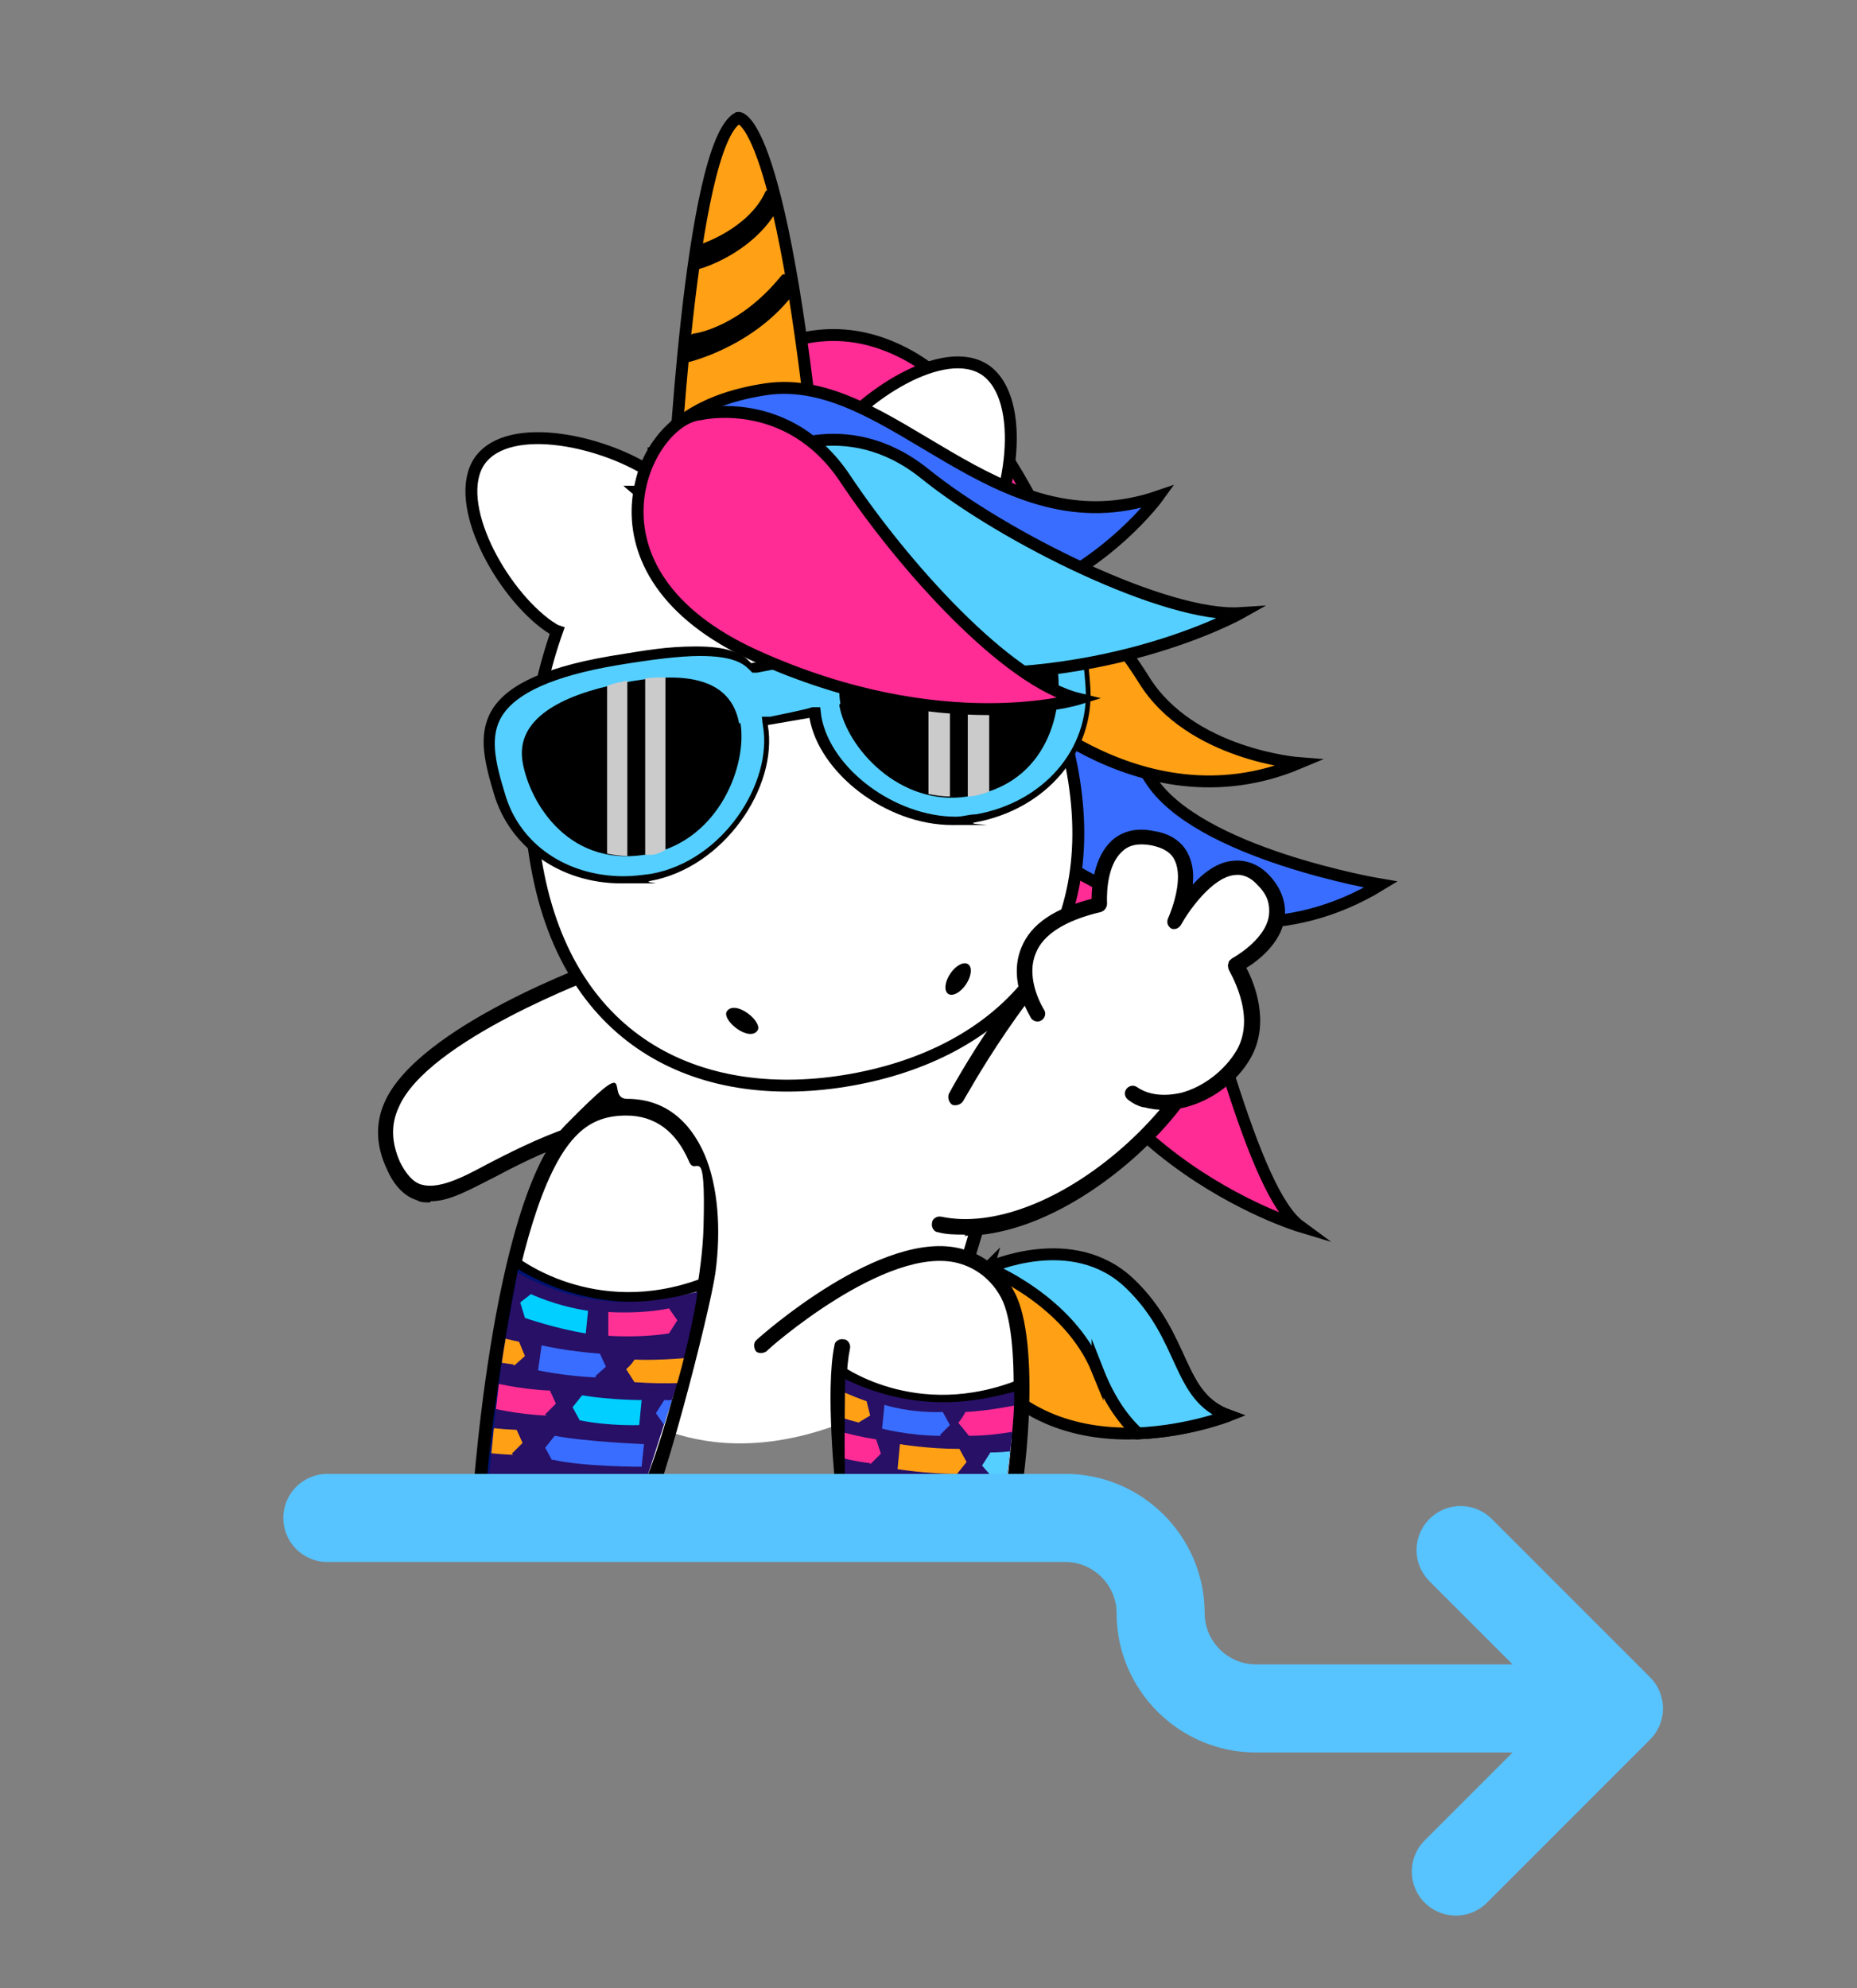 <?xml version="1.0" encoding="UTF-8"?>
<svg xmlns="http://www.w3.org/2000/svg" xmlns:xlink="http://www.w3.org/1999/xlink" version="1.1" viewBox="0 0 156 167">
  <rect x="0" y="0" width="156" height="167" fill="#808080" stroke="none"/>
  <defs>
    <style>
      .cls-1 {
        fill: #00cfff;
      }

      .cls-1, .cls-2, .cls-3, .cls-4, .cls-5, .cls-6, .cls-7, .cls-8, .cls-9, .cls-10, .cls-11, .cls-12, .cls-13 {
        stroke-width: 0px;
      }

      .cls-2 {
        fill: #cccbcb;
      }

      .cls-14, .cls-15, .cls-16, .cls-17, .cls-18, .cls-19, .cls-20 {
        stroke: #000;
        stroke-miterlimit: 10;
      }

      .cls-14, .cls-15, .cls-16, .cls-17, .cls-19 {
        stroke-width: 1px;
      }

      .cls-14, .cls-18, .cls-11 {
        fill: #fff;
      }

      .cls-21 {
        clip-path: url(#clippath);
      }

      .cls-3, .cls-22, .cls-20 {
        fill: none;
      }

      .cls-4 {
        fill: url(#linear-gradient);
      }

      .cls-22 {
        mix-blend-mode: hard-light;
        stroke: #57c3ff;
        stroke-linecap: round;
        stroke-linejoin: round;
        stroke-width: 7.4px;
      }

      .cls-23, .cls-12 {
        fill: #271066;
      }

      .cls-15, .cls-13 {
        fill: #396dff;
      }

      .cls-16, .cls-10 {
        fill: #ffa015;
      }

      .cls-17, .cls-8 {
        fill: #55cfff;
      }

      .cls-24 {
        clip-path: url(#clippath-1);
      }

      .cls-25 {
        clip-path: url(#clippath-3);
      }

      .cls-26 {
        clip-path: url(#clippath-2);
      }

      .cls-5 {
        fill: #000;
      }

      .cls-6 {
        fill: #ff3194;
      }

      .cls-7 {
        fill: #001372;
      }

      .cls-18 {
        stroke-width: 1.1px;
      }

      .cls-9, .cls-19 {
        fill: #ff2c95;
      }

      .cls-27 {
        isolation: isolate;
      }

      .cls-20 {
        stroke-width: .9px;
      }
    </style>
    <clipPath id="clippath">
      <rect class="cls-3" x="20" y="3.8" width="100" height="120"/>
    </clipPath>
    <clipPath id="clippath-1">
      <path class="cls-12" d="M43.5,106.9s-.6,2.9-1.2,6.6-1.2,10.3-1.5,13.5c3.6-.8,13.2-1.8,13.2-1.8,0,0,2-6.2,2.7-8.4s1.7-6.6,1.9-8.3c-2.4.6-8.4,2.2-15.1-1.6Z"/>
    </clipPath>
    <clipPath id="clippath-2">
      <path class="cls-3" d="M71,115.9s-.1,6,0,8.9c2.5.6,13.1,2.5,13.1,2.5,0,0,1.2-7.3,1.1-10.5-2.4.6-7.7,2.3-14.3-1Z"/>
    </clipPath>
    <clipPath id="clippath-3">
      <path class="cls-3" d="M428.4-737.1h146.1c53.3,0,96.5,43.2,96.5,96.5v146.1c0,53.3-43.2,96.5-96.5,96.5h-146.1c-53.3,0-96.5-43.2-96.5-96.5v-146.1c0-53.3,43.2-96.5,96.5-96.5Z"/>
    </clipPath>
    <linearGradient id="linear-gradient" x1="-3800.2" y1="-12054.8" x2="-2750.2" y2="-9719.1" gradientTransform="translate(3807.3 9782.2)" gradientUnits="userSpaceOnUse">
      <stop offset="0" stop-color="#415fff"/>
      <stop offset=".3" stop-color="#4100ff"/>
      <stop offset=".3" stop-color="#3f00f6"/>
      <stop offset=".7" stop-color="#2e0598"/>
      <stop offset=".9" stop-color="#23075c"/>
      <stop offset="1" stop-color="#1f0946"/>
    </linearGradient>
  </defs>
  <g class="cls-27">
    <g id="Layer_2" data-name="Layer 2">
      <g>
        <g class="cls-21">
          <g>
            <g>
              <path class="cls-16" d="M83,106.5s7.1-3.2,11.9,1.3c4.8,4.6,3.9,9.5,8.3,11.1,0,0-15.3,6.1-22-6.2l1.8-6.2Z"/>
              <path class="cls-17" d="M92.2,115.1c.9,2.3,2,4,3.4,5.3,4.3-.2,7.6-1.5,7.6-1.5-4.4-1.6-3.5-6.5-8.3-11.1-4.8-4.6-11.9-1.3-11.9-1.3,0,0,6.8,2.7,9.2,8.6Z"/>
            </g>
            <path class="cls-19" d="M54.9,38.2s9.3-15.1,21.5-8.3c18.2,10.2,24.9,67.3,32.8,73.1,0,0-20.3-6.1-22.8-26-1.9-15.2-23.8-38.5-31.5-38.9Z"/>
            <path class="cls-15" d="M84.3,68.8s16,15.1,31.7,5.5c0,0-15.5-2.6-19.4-8.9-3.9-6.3-16.3-17.2-29.5-18-13.3-.8,17.2,21.5,17.2,21.5Z"/>
            <path class="cls-16" d="M84.1,57.8s11.4,12,25,6.3c0,0-9.1-.7-13-7-3.9-6.3-16-19.9-29.2-20.7-13.3-.8,17.2,21.5,17.2,21.5Z"/>
            <g>
              <g>
                <path class="cls-11" d="M54.2,94.6c-9.3-2.7-17.7,10.6-21.2,3.4-4.4-9.1,17.7-16.7,17.7-16.7l9.7-1.2,25,5.6-3.8,19.2-6.8,8.5s7.6,2-4.8,6.4-19.1-2.7-19.1-2.7l5-20.3-1.8-2.3Z"/>
                <path class="cls-5" d="M36.1,101c-.4,0-.8,0-1.1-.2-1-.3-1.9-1.2-2.5-2.6-.9-1.9-1-3.8-.2-5.6,2.8-6.4,17.7-11.8,18.3-12,0,0,0,0,.1,0l9.7-1.2c.4,0,.7.2.7.6,0,.4-.2.7-.6.7l-9.6,1.1c-.9.3-15,5.6-17.4,11.2-.7,1.5-.6,3,.1,4.6.5,1,1.1,1.7,1.8,1.9,1.4.4,3.3-.5,5.5-1.7,3.3-1.7,10.2-5.3,14.9-3.9.3,0,.5.5.4.8,0,.3-.5.5-.8.4-4.2-1.2-10.7,2.1-13.9,3.8-2,1-3.7,2-5.3,2Z"/>
              </g>
              <g>
                <path class="cls-11" d="M93.6,78.4s4.7,2,2.8,5.5c-1.9,3.6-6.8,0-6.3-2.1"/>
                <path class="cls-5" d="M92.9,85.9c0,0-.1,0-.2,0-1.8-.7-3.5-2.6-3.2-4.1,0-.3.4-.6.8-.5.3,0,.6.4.5.8-.2.7,1,2.1,2.4,2.6.9.3,2,.4,2.7-1,.4-.8.5-1.4.2-2.1-.5-1.3-2.1-2.3-2.8-2.5-.3-.1-.5-.5-.3-.8.1-.3.5-.5.8-.3.1,0,2.7,1.1,3.5,3.3.4,1,.3,2.1-.3,3.1-.8,1.6-2.4,2.2-4.1,1.6Z"/>
              </g>
              <g>
                <path class="cls-11" d="M63.8,113.1s10.3-9.3,16.7-7.5c6.5,1.7,5.8,15.8,4.3,20.5l-14.1-1s-.9-8.2-.1-11.9"/>
                <path class="cls-5" d="M85,128.4c-.2.2-.5.2-.8.2l-13.4-2.9c-.3,0-.5-.2-.6-.5,0-.2-.9-8.4-.1-12.2,0-.3.4-.6.8-.5.3,0,.6.4.5.8-.6,2.8-.3,9.9,0,11.1l12.7,2.9c.8-3.1,1.9-14.7,0-18.3-.8-1.5-2.1-2.5-3.6-2.9-6-1.6-16.1,7.3-16.1,7.4-.3.2-.7.2-.9,0-.2-.3-.2-.7,0-.9.3-.3,10.6-9.5,17.3-7.7,1.9.5,3.4,1.7,4.4,3.6,2.3,4.2,1,16.5,0,19.8,0,0,0,.1-.2.2Z"/>
              </g>
              <g>
                <path class="cls-11" d="M40.5,124.9s2.5-32.5,11.7-31.6c10.3,1,7.2,17.4,3.8,27.5-1.2,3.4-1.6,6.3-2.6,7.4l-12.9-3.3Z"/>
                <path class="cls-5" d="M53.4,128.8c0,0-.2,0-.2,0l-13.2-.8c-.2,0-.4-.3-.4-.6,0-.4,1.6-26.5,7.9-32.9s3.2-2.2,5.2-2.2c3,0,5.2,1.7,6.5,4.7,1.1,2.6,1.4,6.2.9,9.9-.5,3.5-4.8,20.1-6.2,21.6-.1.1-.3.2-.5.2ZM40.8,127l12,.3c1.9-2.4,6.1-16.7,6.3-24.2s-.6-4.2-1.2-5.5c-1.1-2.6-2.9-3.9-5.3-3.9-1.7,0-3.1.5-4.3,1.8-5.6,5.9-7.5,29.6-7.5,31.5Z"/>
              </g>
              <path class="cls-14" d="M81.7,46.8c.2-.2.3-.4.5-.6,2.8-4,4.1-12.6.6-15.1-3.5-2.4-10.5,2.2-13.3,6.2-.1.2-.2.3-.3.5-2.4-.7-4.8-.9-7.2-.5-2.4.4-4.6,1.5-6.6,2.9-.1-.1-.3-.2-.4-.3-4-2.8-12.2-4.7-14.7-1.2-2.4,3.5,1.8,11.1,5.8,13.9.2.1.4.3.7.4-2.2,6.2-2.9,13.3-1.7,19.8,2.7,15,14,20.1,26.4,17.9,12.4-2.2,21.3-10.9,18.6-25.9-1.2-6.5-4.3-13-8.5-18Z"/>
              <path class="cls-16" d="M56.5,42s1.4-29.9,5.5-32.1c0,0,3.9-.8,7.1,34.6l-12.6-2.5Z"/>
              <path class="cls-5" d="M58.7,22.7c-.4,0-.2-.5-.4-1-.1-.5.1-1,.6-1.2,0,0,4-1.3,5.4-4.4.2-.3.1.1.6.4.4.3.5.9.3,1.3-2.2,3.6-6.4,4.8-6.5,4.8-.7.3,0,0,0,0Z"/>
              <path class="cls-5" d="M57.7,30.5c-.5,0,0-1-.1-1.5,0-.5.4-1,.8-1,0,0,3.7-.5,7.2-4.8.3-.4.6,0,.9.3.4.4.4,1,0,1.4-3.5,4.4-8.9,5.6-9,5.6Z"/>
              <g>
                <path class="cls-8" d="M52.4,73.9c-5,0-9-2.8-10.4-7.2-.8-2.7-1.4-4.9-.2-6.8,1.2-2,4.4-3.4,9.7-4.3,3.1-.5,5.4-.8,7.2-.8s3.5.4,4.3,1.3h.1c0,.1,5-.8,5-.8v-.2c.8-1.9,3.9-3.2,10.7-4.4,2.1-.4,4-.6,5.5-.6,6.8,0,7,3.8,7.2,7.7.3,5.3-3.7,9.9-9.5,11-.6.1-1.2.2-1.8.2h0c-5.3,0-10.8-4.2-11.6-8.7v-.3c0,0-.4,0-.4,0l-3.9.7v.3c.9,4.9-3.4,11.7-9.6,12.8-.8.1-1.6.2-2.4.2Z"/>
                <path class="cls-5" d="M84.3,50.4c6,0,6.6,2.8,6.9,7.4.3,5.2-3.6,9.6-9.2,10.6-.6,0-1.1.2-1.7.2-5.1,0-10.5-4-11.3-8.4h0c0,0-.1-.8-.1-.8h-.7c0,.1-3.5.8-3.5.8h-.7c0,.1.1.8.1.8h0c.8,4.7-3.3,11.3-9.4,12.4-.8.1-1.5.2-2.3.2-4.8,0-8.8-2.7-10-7-.8-2.6-1.3-4.8-.2-6.5,1.2-1.9,4.3-3.3,9.5-4.2,3-.5,5.4-.8,7.1-.8,2.7,0,3.6.6,4.1,1.1l.3.3h.4c0,0,4.7-.9,4.7-.9h.4c0,0,.1-.4.1-.4.7-1.7,3.8-3,10.3-4.2,2.1-.4,3.9-.6,5.5-.6M84.3,49.7c-1.5,0-3.4.2-5.6.6-7.5,1.4-10.1,2.7-10.9,4.6l-4.7.8c-.8-.9-2.1-1.4-4.6-1.4s-4.1.3-7.2.8c-12.3,2.1-11.3,6.6-9.8,11.6,1.3,4.4,5.5,7.5,10.7,7.5s1.6,0,2.4-.2c6.2-1.1,10.8-7.9,9.9-13.1,0,0,0,0,0,0l3.5-.6s0,0,0,0c.8,4.6,6.4,9,12,9s1.2,0,1.8-.2c6.2-1.1,10.1-6,9.8-11.3-.3-4.3-.7-8-7.6-8h0Z"/>
              </g>
              <path class="cls-5" d="M62.2,60.7c.6,3.6-1.8,9.8-7.5,11-6.8,1.4-10.2-4.2-10.8-7.7-.6-3.6,3.2-5.6,8.2-6.6,5.4-1.1,9.3-.5,10,3.4Z"/>
              <path class="cls-5" d="M70.5,59.2c.6,3.6,5.1,8.6,10.8,7.7,6.8-1,8.1-7.4,7.5-11-.6-3.6-5-4.2-10-3.4-5.4.8-8.9,2.8-8.2,6.6Z"/>
              <path class="cls-2" d="M52.7,71.9v-14.7c-.2,0-.3,0-.5.1-.4,0-.8.2-1.2.3v14.1c.5.1,1.1.2,1.8.2Z"/>
              <path class="cls-2" d="M54.2,57v14.8c.2,0,.3,0,.5,0,.4,0,.8-.2,1.2-.4v-14.5c-.6,0-1.1,0-1.8.1Z"/>
              <path class="cls-2" d="M79.8,67v-14.6c-.3,0-.7,0-1.1.1-.2,0-.5,0-.7.1v14.1c.6.1,1.1.2,1.8.2Z"/>
              <path class="cls-2" d="M81.3,52.3v14.6c.6,0,1.2-.2,1.8-.4v-14.2c-.6,0-1.1,0-1.8,0Z"/>
              <g>
                <path class="cls-11" d="M80.3,92.1s5.7-10.7,11.8-15c0,0,9.5-.9,10.2,6.9.6,7.3-13.3,20.9-23.3,18.8"/>
                <path class="cls-5" d="M81.1,103.7c-.8,0-1.6,0-2.3-.2-.3,0-.6-.4-.5-.8,0-.3.4-.6.8-.5,4.3.9,10.1-1.3,15.3-5.9,4.6-4.1,7.5-9,7.3-12.2-.2-1.9-.9-3.4-2.2-4.4-2.5-2.1-6.3-2-7.1-1.9-5.8,4.2-11.4,14.6-11.5,14.7-.2.3-.6.4-.9.3-.3-.2-.4-.6-.3-.9.2-.4,5.9-10.9,12-15.2,0,0,.2-.1.3-.1.2,0,5-.4,8.2,2.2,1.5,1.3,2.4,3.1,2.6,5.3.3,3.7-2.7,8.9-7.7,13.3-4.7,4.1-9.8,6.4-14.1,6.4Z"/>
              </g>
              <g>
                <path class="cls-11" d="M87.1,85.2s-4.6-6.9,5.2-9.2c0,0-.5-6.4,4.4-5.6,4.9.9,1.9,7.1,1.9,7.1,0,0,4-7.3,7.5-3.4,3.5,3.9-2.4,7.1-2.4,7.1,0,0,2.6,4,.7,7.4-1.9,3.4-6.4,5.2-9.3,3.3"/>
                <path class="cls-5" d="M96,93c-.4-.1-.8-.3-1.2-.6-.3-.2-.4-.6-.2-.9.2-.3.6-.4.9-.2,1,.7,2.3.8,3.7.5,1.9-.5,3.7-1.9,4.7-3.6,1.7-3-.7-6.7-.7-6.8,0-.1-.1-.3,0-.5,0-.2.2-.3.3-.4,0,0,2.8-1.5,3.1-3.6.1-.9-.1-1.7-.9-2.5-.6-.7-1.3-1-2-.9-1.9.2-3.9,3.1-4.5,4.2-.2.3-.5.4-.8.3-.3-.2-.4-.5-.3-.8.4-.9,1.3-3.4.6-4.9-.3-.7-1-1.1-2-1.3-1.1-.2-1.9,0-2.4.5-1.5,1.3-1.3,4.3-1.3,4.4,0,.3-.2.6-.5.7-3,.7-4.9,1.9-5.5,3.5-.9,2.2.7,4.7.7,4.7.2.3.1.7-.2.9-.3.2-.7.1-.9-.2,0-.1-2-3-.8-5.9.8-2,2.8-3.3,5.9-4.1,0-1.1.2-3.5,1.7-4.9.9-.8,2.1-1.1,3.5-.8,1.4.2,2.4.9,2.9,1.9.4.8.5,1.7.4,2.6.9-1,2.1-1.9,3.4-2,1.1-.1,2.2.3,3.1,1.3,1,1.1,1.4,2.4,1.2,3.6-.3,2-2.2,3.5-3.2,4.1.7,1.3,2,4.6.4,7.5-1.1,2-3.2,3.6-5.5,4.2-1.2.3-2.4.3-3.5,0Z"/>
              </g>
              <g>
                <path class="cls-5" d="M62.8,85.1c.7.5,1.1,1.2.8,1.5-.3.4-1,.3-1.7-.2-.7-.5-1.1-1.2-.8-1.5.3-.4,1-.3,1.7.2Z"/>
                <ellipse class="cls-5" cx="80.5" cy="82.2" rx="1.5" ry=".8" transform="translate(-32.6 103.4) rotate(-56.2)"/>
              </g>
              <path class="cls-20" d="M43.1,105.9s6.7,5.4,16,1.9"/>
              <path class="cls-20" d="M70.2,114.9s6.6,5.1,15.8,1.3"/>
              <path class="cls-7" d="M43.5,106.7s-.6,3-1.2,6.7-1.5,9.8-1.5,13.5c3.6-.8,13.6-3.1,13.6-3.1,0,0,1.5-4.6,2.1-6.5.8-2.9,1.8-6.8,1.9-8.6-2.4.6-8.3,1.8-14.9-2.1Z"/>
              <g>
                <path class="cls-23" d="M43.5,106.9s-.6,2.9-1.2,6.6-1.2,10.3-1.5,13.5c3.6-.8,13.2-1.8,13.2-1.8,0,0,2-6.2,2.7-8.4s1.7-6.6,1.9-8.3c-2.4.6-8.4,2.2-15.1-1.6Z"/>
                <g class="cls-24">
                  <g>
                    <path class="cls-1" d="M49.2,112c-2.5-.4-5.1-1.3-5.1-1.3l-.4-1.3.9-.7s2.1,1,4.8,1.4l-.2,2Z"/>
                    <path class="cls-13" d="M50.1,115.7c-2.6-.1-4.9-.6-4.9-.6l.3-2.1s2.1.5,4.9.7l.5,1.1-.9.8Z"/>
                    <path class="cls-10" d="M43.1,122.2c-2.6-.1-4.9-.6-4.9-.6l.3-2.1s2.2.5,4.9.6l.5,1.1-.9.9Z"/>
                    <path class="cls-10" d="M43.1,114.6c-2.6-.3-4.8-1.1-4.8-1.1l.4-2.3s2,.9,4.9,1.5l.5,1.2-.9.8Z"/>
                    <path class="cls-6" d="M45.9,118.9c-2.6-.1-4.9-.7-4.9-.7l.3-2.1s2.3.6,4.9.7l.5,1.1-.9.9Z"/>
                    <path class="cls-6" d="M47.5,126.3c-2.6,0-5.1-.4-5.1-.4l.2-2s2.4.3,5.1.3l.6,1.1-.8,1Z"/>
                    <path class="cls-1" d="M48.7,119.3c2.5.5,5,.4,5,.4l.2-2.1s-2.6,0-5-.4l-.8,1,.6,1.1Z"/>
                    <path class="cls-10" d="M53.4,116.1c2.6.2,5,0,5,0v-2.1c0,0-2.9.3-5.1.2-.3.5-.7.8-.7.8l.7,1.1Z"/>
                    <path class="cls-13" d="M55.9,119.7c2.6.2,5-.2,5-.2v-2.1c0,0-2.4.3-5.1.2l-.7,1.1.7,1Z"/>
                    <path class="cls-13" d="M46.4,122.6c2.5.6,7.5.6,7.5.6l.2-1.9s-4.9-.2-7.5-.7l-.8,1,.6,1.1Z"/>
                    <path class="cls-6" d="M56.2,112c-2.5.4-5.1.2-5.1.2v-2c0,0,2.7.2,5.1-.3l.7,1-.7,1.1Z"/>
                  </g>
                </g>
              </g>
              <path class="cls-12" d="M71,115.8s-.1,6.1,0,9.1c2.5.6,13.1,2.5,13.1,2.5,0,0,1.2-7.3,1.1-10.5-2.4.6-7.7,2.1-14.3-1.1Z"/>
              <g class="cls-26">
                <g>
                  <path class="cls-13" d="M79,120.6c-2.6,0-4.9-.6-4.9-.6l.2-2s2.1.7,4.9.6l.6,1.1-.8.8Z"/>
                  <path class="cls-10" d="M72.2,119.5c-2.5-.6-4.7-1.7-4.7-1.7l.7-2.2s1.8,1.1,4.6,2.1l.3,1.2-1,.6Z"/>
                  <path class="cls-10" d="M80.4,123.8c-2.6,0-5-.4-5-.4l.2-2.1s2.3.4,5,.4l.6,1.1-.8,1Z"/>
                  <path class="cls-9" d="M73.1,122.9c-2.6-.3-4.8-1.2-4.8-1.2l.5-2s2.2.8,4.8,1.2l.4,1.2-.9.9Z"/>
                  <path class="cls-9" d="M81.4,120.6c2.6,0,4.9-.6,4.9-.6l-.3-2.1s-2.7.6-4.9.7c-.3.6-.6.9-.6.9l.9,1.1Z"/>
                  <path class="cls-8" d="M83.2,123.8c2.6.2,5-.2,5-.2l-.2-2.4s-2.1.8-4.8.8l-.7,1.1.7.8Z"/>
                </g>
              </g>
            </g>
            <line class="cls-18" x1="81.3" y1="105.8" x2="82.2" y2="102.8"/>
            <path class="cls-15" d="M53.8,41.3s0-7,10.5-8.6c10.6-1.6,19.3,13.7,33,9,0,0-16.6,23.1-43.6-.4Z"/>
            <path class="cls-17" d="M64.5,38.3s6.5-3.9,13.2,1.5c6.7,5.4,20.3,12.1,26.5,11.7,0,0-12.1,6.8-29.2,4.7-17.1-2.1-14.8-16.2-10.6-17.9Z"/>
            <path class="cls-19" d="M58.8,34.8s7.4-1.8,12.2,5.4c4.8,7.2,13.5,17,19.6,18.5,0,0-11.4,3.5-27.1-3.6-15.7-7.1-9.2-19.9-4.7-20.3Z"/>
          </g>
        </g>
        <g>
          <polyline class="cls-22" points="122.3 157.2 136 143.5 122.7 130.2"/>
          <path class="cls-22" d="M27.5,127.5h62c4.4,0,8,3.6,8,8h0c0,4.4,3.6,8,8,8h30.3"/>
        </g>
      </g>
      <g class="cls-25">
        <rect class="cls-4" x="-80.4" y="-2433.9" width="1179" height="2556" transform="translate(1018.3 -2311.8) rotate(180)"/>
      </g>
    </g>
  </g>
</svg>